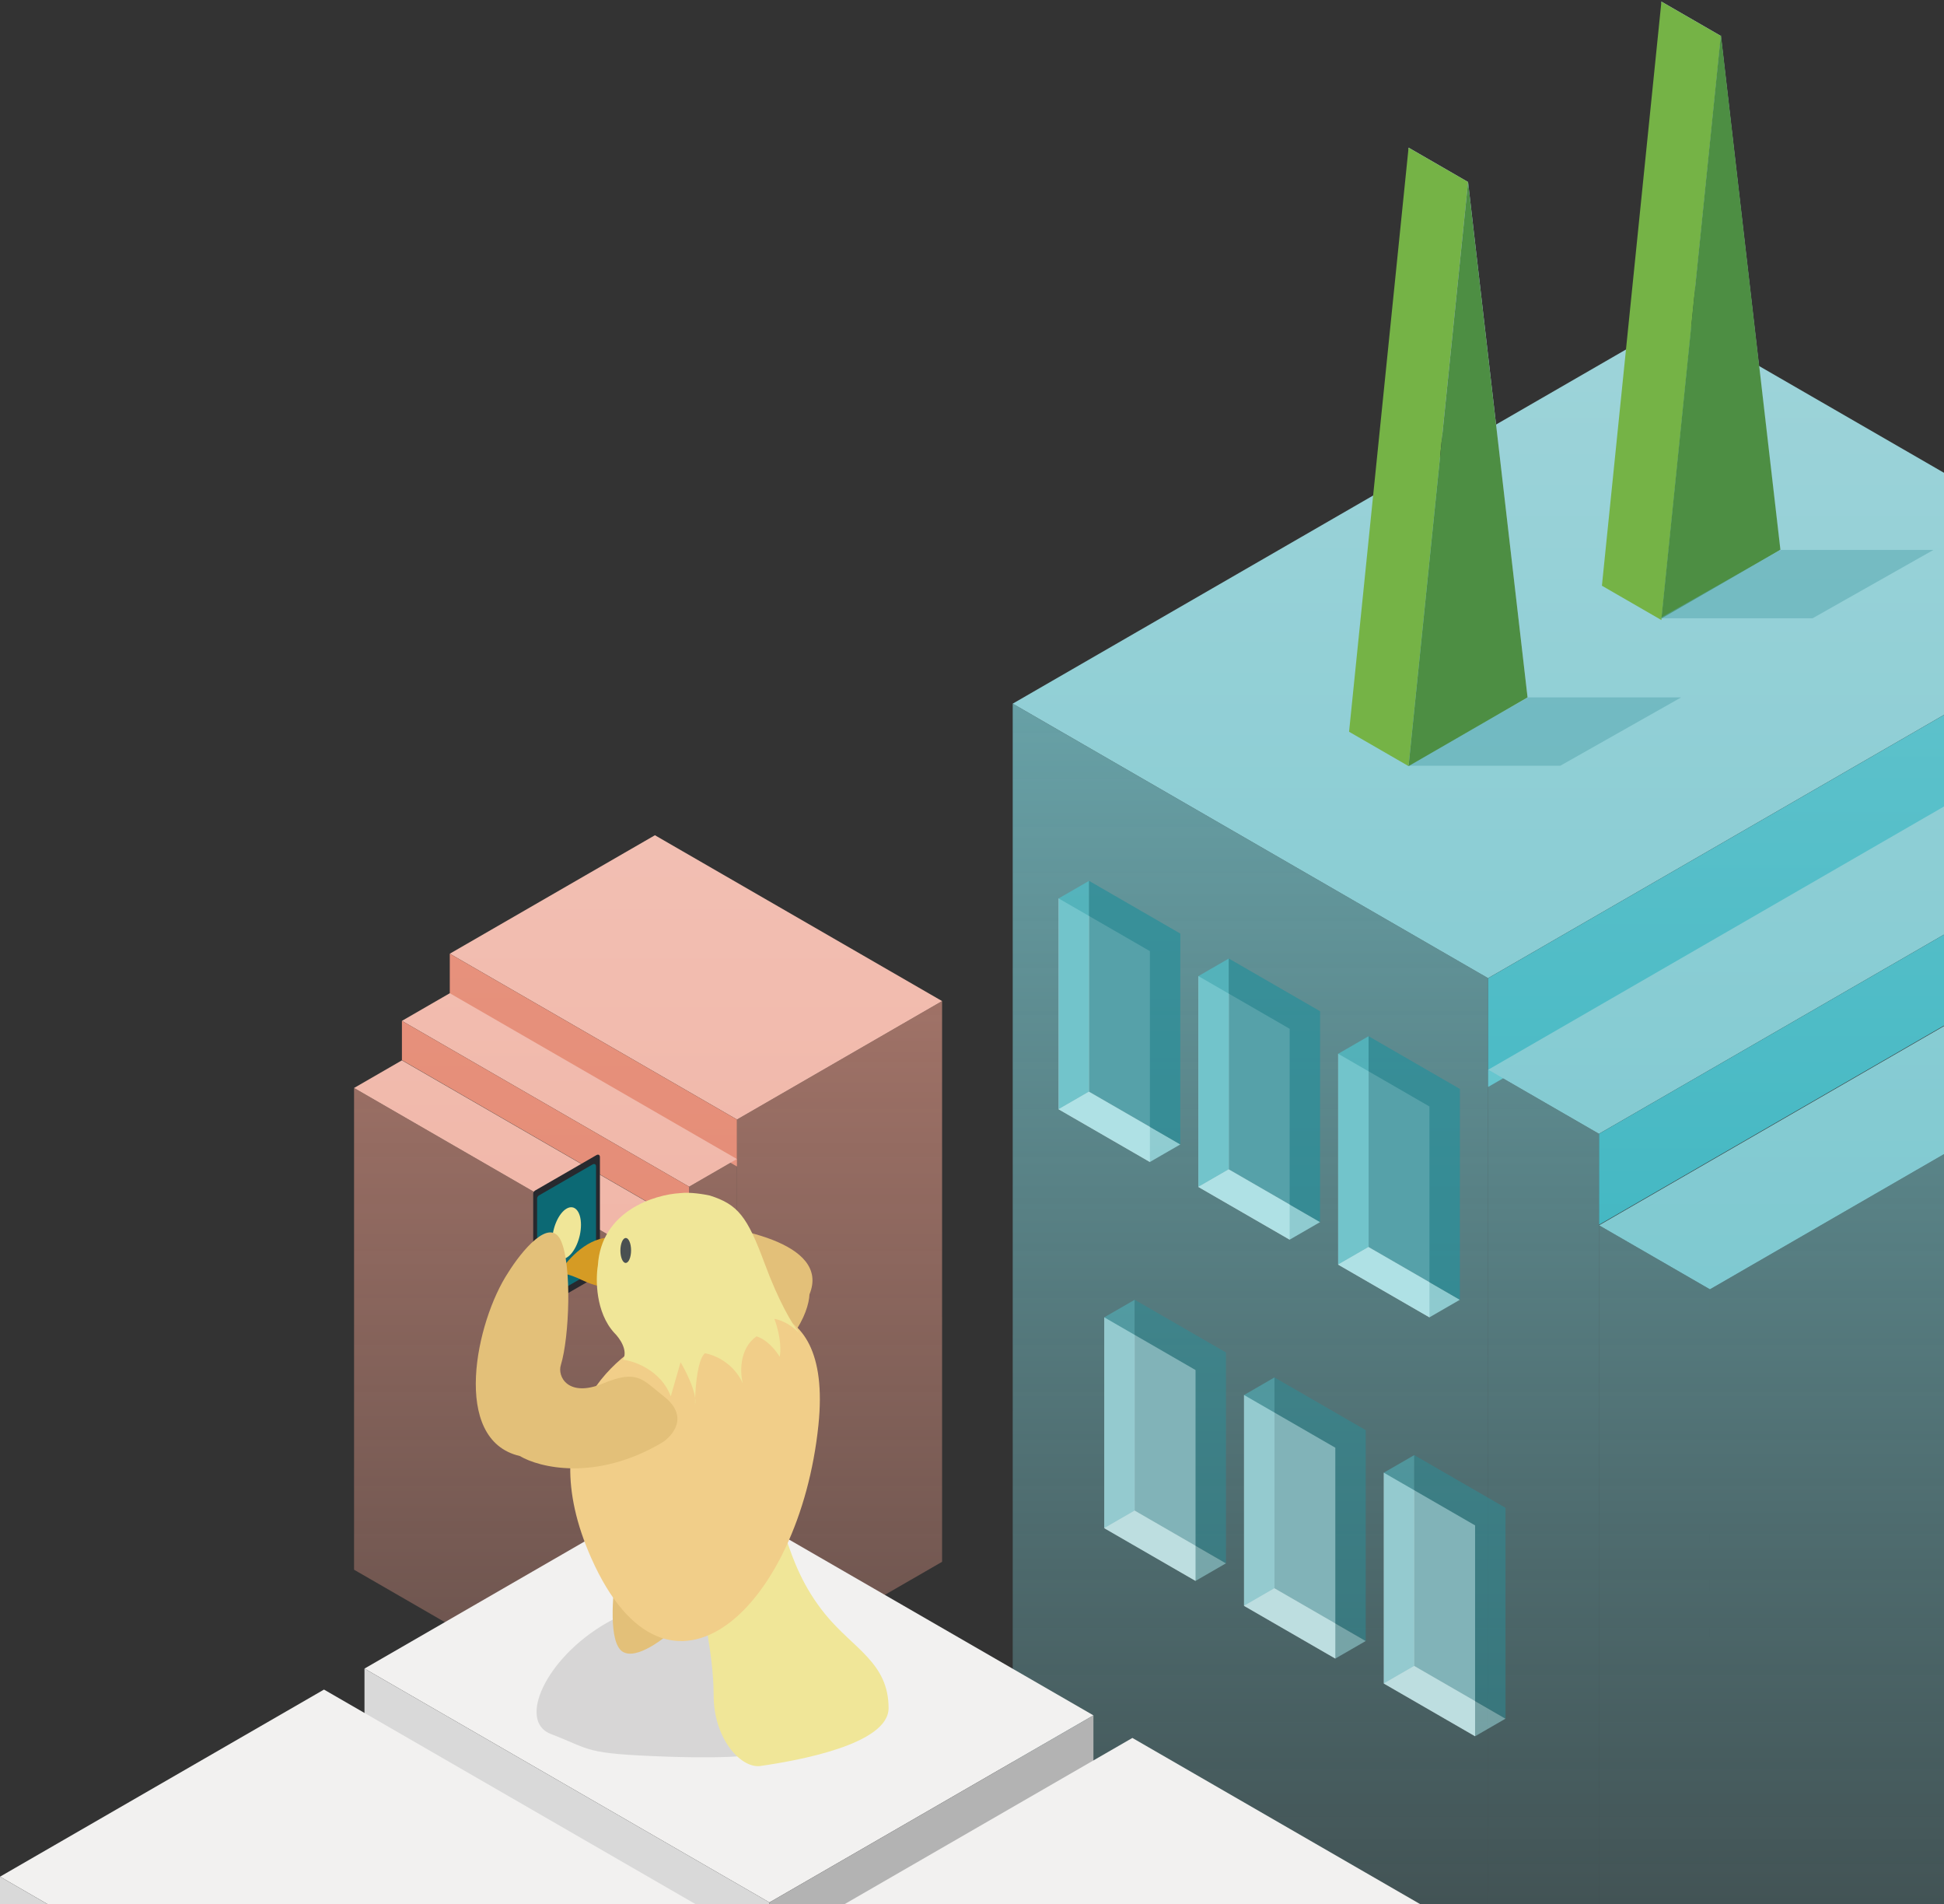 <svg width="582" height="570" viewBox="0 0 582 570" fill="none" xmlns="http://www.w3.org/2000/svg">
<rect x="0" y="0" width="582" height="570" fill="#333333" stroke="none"/>
<path d="M196.07 250L282.047 299.639L220.635 335.095L134.658 285.456L196.07 250Z" fill="url(#paint0_linear_3301_678)"/>
<path d="M134.658 285.456L220.635 335.095L220.635 349.146L134.658 299.507L134.658 285.456Z" fill="url(#paint1_linear_3301_678)"/>
<path d="M220.635 335.095L282.047 299.639L282.048 467.466L220.636 502.922L220.635 335.095Z" fill="url(#paint2_linear_3301_678)"/>
<path d="M134.659 297.286L220.636 346.925L206.307 355.198L120.33 305.559L134.659 297.286Z" fill="url(#paint3_linear_3301_678)"/>
<path d="M120.33 305.559L206.307 355.198L206.306 366.949L120.329 317.31L120.33 305.559Z" fill="url(#paint4_linear_3301_678)"/>
<path d="M206.307 355.198L220.636 346.925L220.636 502.933L206.307 511.206L206.307 355.198Z" fill="url(#paint5_linear_3301_678)"/>
<path d="M120.329 317.373L206.307 367.012L191.977 375.285L106 325.646L120.329 317.373Z" fill="url(#paint6_linear_3301_678)"/>
<path d="M106 325.646L191.977 375.285L191.977 519.474L105.999 469.835L106 325.646Z" fill="url(#paint7_linear_3301_678)"/>
<path d="M191.977 375.285L206.307 367.012L206.306 511.201L191.977 519.474L191.977 375.285Z" fill="url(#paint8_linear_3301_678)"/>
<path d="M502.435 95.58L303.188 210.615L445.507 292.784L644.754 177.748L502.435 95.58Z" fill="url(#paint9_linear_3301_678)"/>
<path d="M644.755 177.749L445.508 292.784V325.346L644.755 210.311V177.749Z" fill="url(#paint10_linear_3301_678)"/>
<path d="M445.508 292.784L303.189 210.616V599.545L445.508 681.713L445.508 292.784Z" fill="url(#paint11_linear_3301_678)"/>
<path d="M644.754 205.164L445.508 320.199L478.715 339.371L677.962 224.336L644.754 205.164Z" fill="url(#paint12_linear_3301_678)"/>
<path d="M677.962 224.336L478.715 339.371L478.716 366.604L677.963 251.569L677.962 224.336Z" fill="url(#paint13_linear_3301_678)"/>
<path d="M478.717 339.371L445.509 320.198V681.738L478.717 700.91V339.371Z" fill="url(#paint14_linear_3301_678)"/>
<path d="M677.962 251.714L478.715 366.749L511.923 385.922L711.17 270.887L677.962 251.714Z" fill="url(#paint15_linear_3301_678)"/>
<path d="M711.171 270.887L511.924 385.922V720.072L711.171 605.037V270.887Z" fill="url(#paint16_linear_3301_678)"/>
<path d="M511.924 385.922L478.716 366.749V700.899L511.924 720.072V385.922Z" fill="url(#paint17_linear_3301_678)"/>
<path d="M533.024 165.027L515.211 154.743L497.399 0.482L515.211 10.766L533.024 165.027Z" fill="#BDCBFD"/>
<path d="M497.398 185.596L479.585 175.312L497.399 0.482L515.211 10.766L497.398 185.596Z" fill="#75B346"/>
<path d="M533.024 164.546L497.399 185.114L515.211 10.284L533.024 164.546Z" fill="#4D8E43"/>
<path d="M496.866 185.061L533.019 164.603H578.837L542.65 185.061H496.866Z" fill="#54A7AE" fill-opacity="0.5"/>
<path d="M421.337 229.198L457.49 208.741H503.307L467.121 229.198H421.337Z" fill="#54A7AE" fill-opacity="0.5"/>
<path d="M457.327 208.74L439.514 198.456L421.702 44.195L439.514 54.479L457.327 208.74Z" fill="#BDCBFD"/>
<path d="M421.701 229.309L403.888 219.025L421.702 44.195L439.514 54.479L421.701 229.309Z" fill="#75B346"/>
<path d="M457.327 208.74L421.701 229.309L439.514 54.479L457.327 208.74Z" fill="#4D8E43"/>
<path d="M344.259 284.691L316.932 268.914V332.023L344.259 347.8V284.691Z" fill="#D9D9D9"/>
<path d="M326.041 263.655L316.932 268.914V332.023L326.041 326.764V263.655Z" fill="#51BDC7" fill-opacity="0.75"/>
<path d="M353.368 342.541L326.041 326.764L316.932 332.023L344.259 347.8L353.368 342.541Z" fill="#A2E4E9" fill-opacity="0.75"/>
<path d="M353.368 279.432L326.041 263.655V326.764L353.368 342.541V279.432Z" fill="#2B8F99" fill-opacity="0.75"/>
<path d="M386.105 307.939L358.777 292.162V355.271L386.105 371.048V307.939Z" fill="#D9D9D9"/>
<path d="M367.886 286.903L358.777 292.162V355.271L367.886 350.012V286.903Z" fill="#51BDC7" fill-opacity="0.75"/>
<path d="M395.213 365.789L367.886 350.012L358.777 355.271L386.105 371.048L395.213 365.789Z" fill="#A2E4E9" fill-opacity="0.75"/>
<path d="M395.213 302.68L367.886 286.903V350.012L395.213 365.789V302.68Z" fill="#2B8F99" fill-opacity="0.75"/>
<path d="M427.952 331.188L400.625 315.41V378.52L427.952 394.297V331.188Z" fill="#D9D9D9"/>
<path d="M409.734 310.151L400.625 315.41V378.52L409.734 373.261V310.151Z" fill="#51BDC7" fill-opacity="0.75"/>
<path d="M437.061 389.038L409.734 373.261L400.625 378.52L427.952 394.297L437.061 389.038Z" fill="#A2E4E9" fill-opacity="0.75"/>
<path d="M437.061 325.929L409.734 310.151V373.261L437.061 389.038V325.929Z" fill="#2B8F99" fill-opacity="0.75"/>
<path d="M357.924 410.075L330.597 394.297V457.406L357.924 473.184V410.075Z" fill="#D9D9D9"/>
<path d="M339.707 389.038L330.597 394.297V457.406L339.707 452.148V389.038Z" fill="#51BDC7" fill-opacity="0.5"/>
<path d="M367.033 467.925L339.706 452.148L330.597 457.406L357.924 473.184L367.033 467.925Z" fill="#A2E4E9" fill-opacity="0.5"/>
<path d="M367.033 404.816L339.706 389.038V452.148L367.033 467.925V404.816Z" fill="#2B8F99" fill-opacity="0.5"/>
<path d="M399.771 433.323L372.444 417.545V480.655L399.771 496.432V433.323Z" fill="#D9D9D9"/>
<path d="M381.553 412.287L372.444 417.545V480.655L381.553 475.396V412.287Z" fill="#51BDC7" fill-opacity="0.5"/>
<path d="M408.88 491.173L381.553 475.396L372.444 480.655L399.771 496.432L408.88 491.173Z" fill="#A2E4E9" fill-opacity="0.5"/>
<path d="M408.88 428.064L381.553 412.287V475.396L408.88 491.173V428.064Z" fill="#2B8F99" fill-opacity="0.5"/>
<path d="M441.617 456.572L414.29 440.794V503.904L441.617 519.681V456.572Z" fill="#D9D9D9"/>
<path d="M423.399 435.536L414.29 440.794V503.904L423.399 498.645V435.536Z" fill="#51BDC7" fill-opacity="0.5"/>
<path d="M450.726 514.422L423.399 498.645L414.29 503.904L441.617 519.681L450.726 514.422Z" fill="#A2E4E9" fill-opacity="0.5"/>
<path d="M450.726 451.313L423.399 435.536V498.645L450.726 514.422V451.313Z" fill="#2B8F99" fill-opacity="0.5"/>
<path d="M206.113 443.431L327.353 513.429L230.361 569.427L109.121 499.43L206.113 443.431Z" fill="#F2F1F0"/>
<path d="M109.122 499.429L230.362 569.427V592.76L109.122 522.762V499.429Z" fill="#D9D9D9"/>
<path d="M230.362 569.427L327.354 513.429V536.761L230.362 592.76V569.427Z" fill="#B3B3B3"/>
<path d="M96.998 505.713L218.238 575.711L121.246 631.71L0.006 561.712L96.998 505.713Z" fill="#F2F1F0"/>
<path d="M0 561.713L121.24 631.711V655.044L0 585.046V561.713Z" fill="#D9D9D9"/>
<path d="M121.248 631.709L218.24 575.711V599.043L121.248 655.042V631.709Z" fill="#B3B3B3"/>
<path d="M339.014 520.19L460.254 590.188L363.262 646.186L242.022 576.188L339.014 520.19Z" fill="#F2F1F0"/>
<path d="M242.016 576.19L363.256 646.188V669.521L242.016 599.523V576.19Z" fill="#D9D9D9"/>
<path d="M363.264 646.186L460.256 590.188V613.52L363.264 669.518V646.186Z" fill="#B3B3B3"/>
<path d="M164.908 519.005C177.469 523.816 174.452 524.897 199.704 525.791C248.943 527.533 236.027 518.064 240.173 511.44C244.198 505.006 239.523 490.295 236.838 485.642C231.387 476.199 199.701 475.328 181.517 485.824C163.333 496.32 154.89 515.168 164.908 519.005Z" fill="#BCBCBC" fill-opacity="0.5"/>
<path d="M213.65 507.453C213.65 494.115 209.768 481.971 209.768 471.597L219.767 469.667C222.366 469.165 224.812 468.067 226.913 466.457L235.221 460.094C237.506 467.151 240.523 475.187 247.18 483.317C255.502 493.479 266.026 497.714 266.026 511.264C266.026 522.104 238.859 527.002 227.356 528.625C221.482 529.049 213.65 520.148 213.65 507.453Z" fill="#F0E698"/>
<path d="M186.375 494.355C190.567 497.025 199.17 490.327 202.948 486.644L184.445 470.728C183.342 477.491 182.183 491.685 186.375 494.355Z" fill="#E3C079"/>
<path d="M214.129 393.306C205.887 397.989 207.632 400.446 208.242 406.806C208.992 414.624 215.668 414.203 218.913 413.016C237.075 405.714 242.101 392.911 242.344 387.422C248.758 371.809 219.222 366.64 203.653 366.007C197.16 365.575 185.133 366.111 188.965 371.704C192.797 377.297 208.624 383.269 216.059 385.556C219.269 386.479 222.372 388.624 214.129 393.306Z" fill="#E3C079"/>
<path d="M177.011 466.354C158.606 424.882 184.942 403.696 200.411 398.288C217.156 389.509 249.523 382.865 245.027 426.525C239.407 481.1 200.016 518.194 177.011 466.354Z" fill="#F1CE89"/>
<path d="M159.635 357.28C159.635 356.943 159.871 356.534 160.163 356.365L178.553 345.747C179.136 345.41 179.609 345.683 179.609 346.356L179.608 380.314C179.608 380.988 179.135 381.806 178.552 382.143L160.689 392.457C160.106 392.794 159.633 392.521 159.633 391.847L159.635 357.28Z" fill="#27292E"/>
<path d="M160.802 358.733C160.802 358.396 161.039 357.987 161.33 357.819L177.386 348.548C177.969 348.211 178.442 348.484 178.442 349.158L178.441 378.861C178.441 379.535 177.968 380.353 177.385 380.69L161.857 389.656C161.274 389.993 160.801 389.72 160.801 389.046L160.802 358.733Z" fill="#0C6974"/>
<path d="M173.936 366.61C173.935 370.666 172.004 375.068 169.621 376.444C167.239 377.82 165.307 375.647 165.308 371.592C165.308 367.536 167.239 363.134 169.622 361.758C172.004 360.382 173.936 362.555 173.936 366.61Z" fill="#F0E698"/>
<path d="M187.377 376.498C188.02 371.992 184.078 370.572 182.027 370.426C175.105 370.872 169.335 377.756 167.315 381.143C167.924 380.99 170.149 381.172 174.179 383.117C178.208 385.062 181.058 385.309 181.978 385.189C183.51 384.17 186.733 381.004 187.377 376.498Z" fill="#D59B24"/>
<path d="M178.994 378.771C179.979 362.486 195.871 357.547 203.694 357.114C206.57 356.757 210.789 357.456 212.539 357.85C220.917 360.516 223.705 364.102 228.869 378.044C233.171 389.663 237.121 396.226 239.292 399.011C239.658 399.389 240.018 399.798 240.369 400.239C240.089 399.974 239.726 399.568 239.292 399.011C236.427 396.052 233.225 394.944 231.85 394.762C233.935 400.552 233.766 404.733 233.421 406.1C230.824 401.893 227.695 400.273 226.454 399.988C221.21 403.787 221.564 410.983 222.397 414.106C219.551 407.752 213.619 405.431 211.009 405.066C208.871 406.961 208.239 414.749 208.113 418.432C208.172 418.877 208.196 419.296 208.178 419.68C208.113 421.068 208.051 420.25 208.113 418.432C207.658 414.992 205.116 410.024 203.752 407.738L200.823 417.927C197.904 410.224 190.075 407.412 186.526 406.969C188.091 404.131 185.44 400.447 183.919 398.96C178.295 392.814 178.292 382.94 178.994 378.771Z" fill="#F0E698"/>
<path d="M188.661 376.348C188.167 378.068 187.173 378.537 186.442 377.396C185.71 376.255 185.518 373.936 186.012 372.216C186.507 370.496 187.5 370.027 188.232 371.168C188.963 372.309 189.155 374.629 188.661 376.348Z" fill="#4A5051"/>
<path d="M180.56 414.078C190.967 409.75 192.392 413.014 198.678 417.9C206.405 423.907 201.523 429.709 198.116 431.859C178.357 443.45 161.544 439.316 155.608 435.801C134.916 431.02 142.479 395.492 152.166 380.863C156.029 374.649 164.59 364.046 167.927 371.348C171.263 378.65 170.464 400.184 167.926 408.521C166.764 412.077 170.152 418.407 180.56 414.078Z" fill="#E3C079"/>
<defs>
<linearGradient id="paint0_linear_3301_678" x1="355.585" y1="0.482" x2="355.585" y2="720.072" gradientUnits="userSpaceOnUse">
<stop stop-color="#F5D0C7"/>
<stop offset="1" stop-color="#ED9F8C"/>
</linearGradient>
<linearGradient id="paint1_linear_3301_678" x1="355.585" y1="0.482" x2="355.585" y2="720.072" gradientUnits="userSpaceOnUse">
<stop stop-color="#ED9F8C"/>
<stop offset="1" stop-color="#DD7C64"/>
</linearGradient>
<linearGradient id="paint2_linear_3301_678" x1="355.585" y1="0.482" x2="355.585" y2="720.072" gradientUnits="userSpaceOnUse">
<stop stop-color="#ED9F8C"/>
<stop offset="1" stop-color="#ED9F8C" stop-opacity="0"/>
</linearGradient>
<linearGradient id="paint3_linear_3301_678" x1="355.585" y1="0.482" x2="355.585" y2="720.072" gradientUnits="userSpaceOnUse">
<stop stop-color="#F5D0C7"/>
<stop offset="1" stop-color="#ED9F8C"/>
</linearGradient>
<linearGradient id="paint4_linear_3301_678" x1="355.585" y1="0.482" x2="355.585" y2="720.072" gradientUnits="userSpaceOnUse">
<stop stop-color="#ED9F8C"/>
<stop offset="1" stop-color="#DD7C64"/>
</linearGradient>
<linearGradient id="paint5_linear_3301_678" x1="355.585" y1="0.482" x2="355.585" y2="720.072" gradientUnits="userSpaceOnUse">
<stop stop-color="#ED9F8C"/>
<stop offset="1" stop-color="#ED9F8C" stop-opacity="0"/>
</linearGradient>
<linearGradient id="paint6_linear_3301_678" x1="355.585" y1="0.482" x2="355.585" y2="720.072" gradientUnits="userSpaceOnUse">
<stop stop-color="#F5D0C7"/>
<stop offset="1" stop-color="#ED9F8C"/>
</linearGradient>
<linearGradient id="paint7_linear_3301_678" x1="355.585" y1="0.482" x2="355.585" y2="720.072" gradientUnits="userSpaceOnUse">
<stop stop-color="#ED9F8C"/>
<stop offset="1" stop-color="#ED9F8C" stop-opacity="0"/>
</linearGradient>
<linearGradient id="paint8_linear_3301_678" x1="355.585" y1="0.482" x2="355.585" y2="720.072" gradientUnits="userSpaceOnUse">
<stop stop-color="#ED9F8C"/>
<stop offset="1" stop-color="#ED9F8C" stop-opacity="0"/>
</linearGradient>
<linearGradient id="paint9_linear_3301_678" x1="355.585" y1="0.482" x2="355.585" y2="720.072" gradientUnits="userSpaceOnUse">
<stop stop-color="#A8D7DC"/>
<stop offset="1" stop-color="#5BBDC7"/>
</linearGradient>
<linearGradient id="paint10_linear_3301_678" x1="355.585" y1="0.482" x2="355.585" y2="720.072" gradientUnits="userSpaceOnUse">
<stop stop-color="#7DCED6"/>
<stop offset="1" stop-color="#0FA3B1"/>
</linearGradient>
<linearGradient id="paint11_linear_3301_678" x1="355.585" y1="0.482" x2="355.585" y2="720.072" gradientUnits="userSpaceOnUse">
<stop stop-color="#7DCED6"/>
<stop offset="1" stop-color="#7DCED6" stop-opacity="0"/>
</linearGradient>
<linearGradient id="paint12_linear_3301_678" x1="355.585" y1="0.482" x2="355.585" y2="720.072" gradientUnits="userSpaceOnUse">
<stop stop-color="#A8D7DC"/>
<stop offset="1" stop-color="#5BBDC7"/>
</linearGradient>
<linearGradient id="paint13_linear_3301_678" x1="355.585" y1="0.482" x2="355.585" y2="720.072" gradientUnits="userSpaceOnUse">
<stop stop-color="#7DCED6"/>
<stop offset="1" stop-color="#0FA3B1"/>
</linearGradient>
<linearGradient id="paint14_linear_3301_678" x1="355.585" y1="0.482" x2="355.585" y2="720.072" gradientUnits="userSpaceOnUse">
<stop stop-color="#7DCED6"/>
<stop offset="1" stop-color="#7DCED6" stop-opacity="0"/>
</linearGradient>
<linearGradient id="paint15_linear_3301_678" x1="355.585" y1="0.482" x2="355.585" y2="720.072" gradientUnits="userSpaceOnUse">
<stop stop-color="#A8D7DC"/>
<stop offset="1" stop-color="#5BBDC7"/>
</linearGradient>
<linearGradient id="paint16_linear_3301_678" x1="355.585" y1="0.482" x2="355.585" y2="720.072" gradientUnits="userSpaceOnUse">
<stop stop-color="#7DCED6"/>
<stop offset="1" stop-color="#7DCED6" stop-opacity="0"/>
</linearGradient>
<linearGradient id="paint17_linear_3301_678" x1="355.585" y1="0.482" x2="355.585" y2="720.072" gradientUnits="userSpaceOnUse">
<stop stop-color="#7DCED6"/>
<stop offset="1" stop-color="#7DCED6" stop-opacity="0"/>
</linearGradient>
</defs>
</svg>
